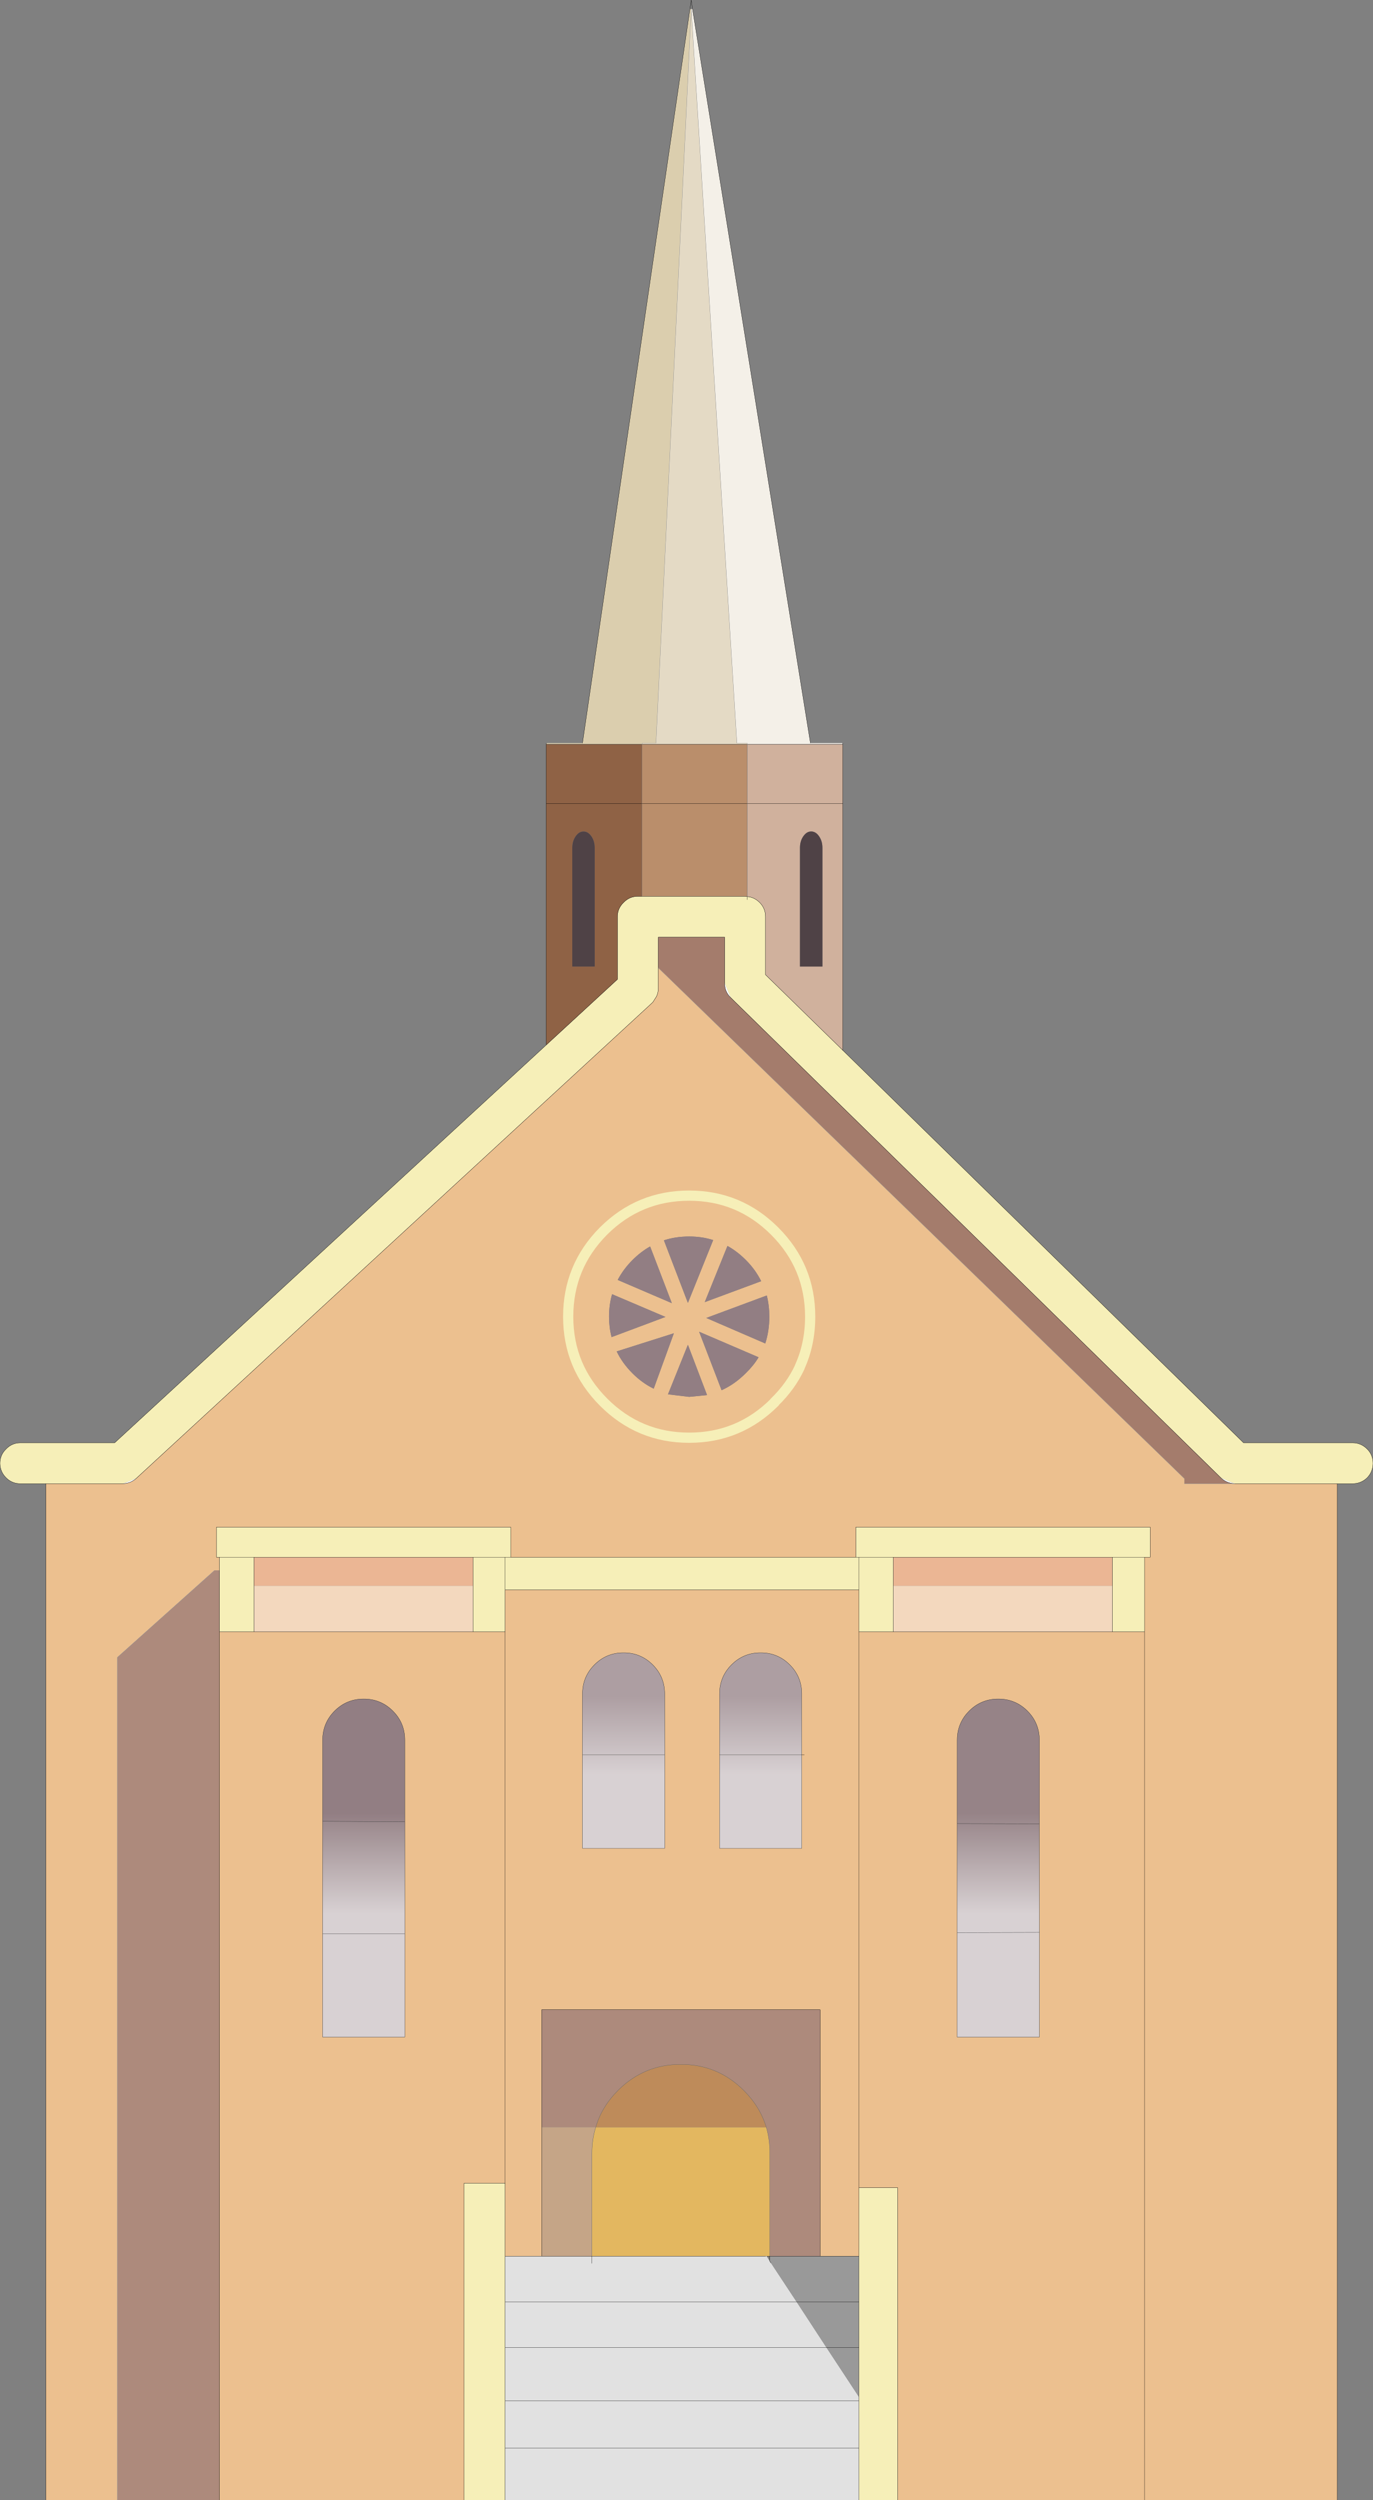 <?xml version="1.0" encoding="UTF-8" standalone="no"?>
<svg xmlns:ffdec="https://www.free-decompiler.com/flash" xmlns:xlink="http://www.w3.org/1999/xlink" ffdec:objectType="shape" height="489.5px" width="268.95px" xmlns="http://www.w3.org/2000/svg">
  <rect width="100%" height="100%" fill="#808080" stroke="none"/>
  <g transform="matrix(1.0, 0.0, 0.0, 1.0, 175.15, 244.75)">
    <path d="M-39.75 -242.95 L-39.5 -243.0 -16.4 -99.25 -10.1 -99.25 -10.05 -99.0 -28.8 -99.0 -28.8 -99.25 -30.8 -99.25 -39.75 -242.95" fill="#f4f0e8" fill-rule="evenodd" stroke="none"/>
    <path d="M-40.0 -243.0 L-39.75 -242.95 -46.65 -99.25 -49.35 -99.25 -49.4 -99.0 -68.15 -99.0 -68.1 -99.25 -61.05 -99.25 -40.0 -243.0" fill="#dbceae" fill-rule="evenodd" stroke="none"/>
    <path d="M-49.35 -99.25 L-46.65 -99.25 -39.75 -242.95 -30.8 -99.25 -28.8 -99.25 -28.8 -99.0 -49.4 -99.0 -49.35 -99.25" fill="#e4dac5" fill-rule="evenodd" stroke="none"/>
    <path d="M-10.05 -99.0 L-10.05 -87.4 -10.05 -39.1 -25.2 -53.9 -25.2 -65.25 Q-25.2 -66.9 -26.35 -68.05 -27.4 -69.1 -28.8 -69.2 L-28.8 -87.4 -28.8 -99.0 -10.05 -99.0 M-14.7 -81.0 Q-15.35 -81.95 -16.25 -81.95 -17.15 -81.95 -17.8 -81.0 -18.45 -80.05 -18.45 -78.75 L-18.45 -55.5 -14.05 -55.5 -14.05 -78.75 Q-14.05 -80.05 -14.7 -81.0 M-10.05 -87.4 L-28.8 -87.4 -10.05 -87.4" fill="#d0b19d" fill-rule="evenodd" stroke="none"/>
    <path d="M-28.8 -99.0 L-28.8 -87.4 -28.8 -69.2 -29.2 -69.25 -49.4 -69.25 -49.4 -87.4 -49.4 -99.0 -28.8 -99.0 M-49.4 -87.4 L-28.8 -87.4 -49.4 -87.4" fill="#ba8e6b" fill-rule="evenodd" stroke="none"/>
    <path d="M-10.05 -39.1 L68.45 37.75 89.8 37.75 Q91.45 37.75 92.65 38.95 93.8 40.1 93.8 41.75 93.8 43.4 92.65 44.6 91.45 45.75 89.8 45.75 L86.8 45.75 66.7 45.75 64.0 44.6 -32.0 -49.4 -33.2 -52.25 -33.2 -61.25 -46.2 -61.25 -46.2 -55.25 -46.2 -51.25 Q-46.2 -50.4 -46.55 -49.65 L-47.25 -48.55 -47.35 -48.45 -47.5 -48.3 -148.45 44.7 -151.05 45.75 -166.15 45.75 -171.15 45.75 Q-172.8 45.75 -173.95 44.6 -175.15 43.4 -175.15 41.75 -175.15 40.1 -173.95 38.95 -172.8 37.75 -171.15 37.75 L-152.7 37.75 -68.15 -40.15 -54.2 -53.0 -54.2 -65.25 Q-54.2 -66.9 -53.0 -68.05 -51.85 -69.25 -50.2 -69.25 L-49.4 -69.25 -29.2 -69.25 -28.8 -69.2 -28.8 -68.6 -28.8 -69.2 Q-27.4 -69.1 -26.35 -68.05 -25.2 -66.9 -25.2 -65.25 L-25.2 -53.9 -10.05 -39.1 M0.7 244.75 L-6.9 244.75 -6.9 234.55 -6.9 225.3 -6.9 224.55 -6.9 214.9 -6.9 205.95 -6.9 197.0 -6.9 183.6 0.7 183.6 0.7 244.75 M-76.2 244.75 L-84.25 244.75 -84.25 182.7 -76.2 182.7 -76.2 197.0 -76.2 205.95 -76.2 214.9 -76.2 225.3 -76.2 234.55 -76.2 244.75 M-132.15 60.15 L-132.75 60.15 -132.75 54.25 -75.1 54.25 -75.1 60.15 -76.2 60.15 -82.5 60.15 -76.2 60.15 -75.1 60.15 -7.5 60.15 -7.5 54.25 50.15 54.25 50.15 60.15 49.05 60.15 49.05 74.75 42.75 74.75 42.75 65.75 42.75 60.15 -0.15 60.15 -6.9 60.15 -0.15 60.15 -0.15 65.75 -0.15 74.75 -6.9 74.75 -6.9 66.55 -76.2 66.55 -76.2 60.15 -76.2 66.55 -76.2 74.75 -82.5 74.75 -82.5 65.75 -82.5 60.15 -125.4 60.15 -132.15 60.15 -125.4 60.15 -125.4 65.75 -125.4 74.75 -132.15 74.75 -132.15 62.75 -132.15 60.15 M-7.5 60.15 L-6.9 60.15 -6.9 66.55 -6.9 60.15 -7.5 60.15 M49.05 60.15 L42.75 60.15 49.05 60.15" fill="#f6efb8" fill-rule="evenodd" stroke="none"/>
    <path d="M-46.2 -55.25 L-46.2 -61.25 -33.2 -61.25 -33.2 -52.25 Q-33.2 -50.55 -32.0 -49.4 L64.0 44.6 Q65.15 45.7 66.7 45.75 L56.85 45.75 56.85 44.75 -46.2 -55.25" fill="#a47c6c" fill-rule="evenodd" stroke="none"/>
    <path d="M86.8 45.75 L86.8 244.75 49.05 244.75 0.7 244.75 0.7 183.6 -6.9 183.6 -6.9 197.0 -14.5 197.0 -14.5 148.75 -69.05 148.75 -69.05 171.75 -69.05 197.0 -76.2 197.0 -76.2 182.7 -76.2 74.75 -76.2 182.7 -84.25 182.7 -84.25 244.75 -132.15 244.75 -132.15 74.75 -125.4 74.75 -82.5 74.75 -76.2 74.75 -76.2 66.55 -6.9 66.55 -6.9 74.75 -6.9 183.6 -6.9 74.75 -0.15 74.75 42.75 74.75 49.05 74.75 49.05 60.15 50.15 60.15 50.15 54.25 -7.5 54.25 -7.5 60.15 -75.1 60.15 -75.1 54.25 -132.75 54.25 -132.75 60.15 -132.15 60.15 -132.15 62.75 -133.15 62.75 -152.15 79.75 -152.15 244.75 -166.15 244.75 -166.15 45.75 -151.05 45.75 Q-149.55 45.7 -148.45 44.7 L-47.5 -48.3 -47.35 -48.45 -47.25 -48.55 -46.55 -49.65 Q-46.2 -50.4 -46.2 -51.25 L-46.2 -55.25 56.85 44.75 56.85 45.75 66.7 45.75 86.8 45.75 M-56.95 -3.7 L-56.9 -3.75 Q-49.95 -10.65 -40.15 -10.65 -30.35 -10.65 -23.4 -3.7 -16.45 3.25 -16.45 13.05 -16.45 18.4 -18.5 22.9 L-18.5 22.95 Q-20.25 26.7 -23.45 29.8 L-23.4 29.8 Q-30.35 36.75 -40.15 36.75 -49.95 36.75 -56.9 29.8 -63.85 22.85 -63.85 13.05 -63.85 3.25 -56.95 -3.7 -63.85 3.25 -63.85 13.05 -63.85 22.85 -56.9 29.8 -49.95 36.75 -40.15 36.75 -30.35 36.75 -23.4 29.8 L-23.45 29.8 Q-20.25 26.7 -18.5 22.95 L-18.5 22.9 Q-16.45 18.4 -16.45 13.05 -16.45 3.25 -23.4 -3.7 -30.35 -10.65 -40.15 -10.65 -49.95 -10.65 -56.9 -3.75 L-56.95 -3.7 M-35.45 -1.95 Q-37.65 -2.65 -40.15 -2.65 -42.8 -2.65 -45.1 -1.9 L-40.4 10.35 -35.45 -1.95 M-40.15 28.75 L-36.65 28.4 -40.4 18.55 -44.3 28.25 -40.15 28.75 M-29.05 24.1 Q-27.55 22.65 -26.55 21.0 L-38.2 16.0 -33.8 27.45 Q-31.25 26.3 -29.1 24.15 L-29.05 24.1 M-25.25 18.3 Q-24.45 15.85 -24.45 13.05 -24.45 10.85 -24.95 8.9 L-36.8 13.3 -25.35 18.25 -25.25 18.3 M-26.05 6.1 Q-27.15 3.85 -29.05 1.95 -30.75 0.25 -32.65 -0.8 L-37.1 10.2 -26.05 6.1 M-54.15 5.85 L-54.05 5.9 -43.55 10.4 -47.8 -0.7 Q-49.65 0.35 -51.25 1.95 -53.05 3.75 -54.15 5.85 M-54.35 19.85 Q-53.25 22.15 -51.25 24.15 -49.35 26.05 -47.1 27.15 L-43.15 16.3 -54.35 19.85 M-55.85 13.05 Q-55.85 15.15 -55.35 17.05 L-44.8 13.1 -55.25 8.65 Q-55.85 10.7 -55.85 13.05 M49.05 244.75 L49.05 74.75 49.05 244.75 M-44.95 98.85 L-44.95 86.9 Q-44.95 83.55 -47.3 81.2 -49.65 78.85 -53.0 78.85 -56.35 78.85 -58.7 81.2 -61.05 83.55 -61.05 86.9 L-61.05 98.85 -61.05 117.15 -44.95 117.15 -44.95 98.85 M-18.1 98.85 L-18.1 86.9 Q-18.1 83.55 -20.45 81.2 -22.8 78.85 -26.15 78.85 -29.5 78.85 -31.85 81.2 -34.2 83.55 -34.2 86.9 L-34.2 98.85 -34.2 117.15 -18.1 117.15 -18.1 98.85 -17.6 98.85 -18.1 98.85 M-95.85 111.95 L-95.85 95.95 Q-95.85 92.6 -98.2 90.25 -100.55 87.9 -103.9 87.9 -107.25 87.9 -109.6 90.25 -111.95 92.6 -111.95 95.95 L-111.95 111.85 -111.95 133.9 -111.95 154.1 -95.85 154.1 -95.85 133.9 -95.85 111.95 M28.45 112.35 L28.45 95.95 Q28.45 92.6 26.1 90.25 23.75 87.9 20.4 87.9 17.05 87.9 14.7 90.25 12.35 92.6 12.35 95.95 L12.35 112.3 12.35 133.65 12.35 154.1 28.45 154.1 28.45 133.6 28.45 112.35" fill="#ecc08f" fill-rule="evenodd" stroke="none"/>
    <path d="M-35.45 -1.95 L-40.4 10.35 -45.1 -1.9 Q-42.8 -2.65 -40.15 -2.65 -37.65 -2.65 -35.45 -1.95 M-26.05 6.1 L-37.1 10.2 -32.65 -0.8 Q-30.75 0.25 -29.05 1.95 -27.15 3.85 -26.05 6.1 M-25.25 18.3 L-25.35 18.25 -36.8 13.3 -24.95 8.9 Q-24.45 10.85 -24.45 13.05 -24.45 15.85 -25.25 18.3 M-29.05 24.1 L-29.1 24.15 Q-31.25 26.3 -33.8 27.45 L-38.2 16.0 -26.55 21.0 Q-27.55 22.65 -29.05 24.1 M-40.15 28.75 L-44.3 28.25 -40.4 18.55 -36.65 28.4 -40.15 28.75 M-54.05 5.9 L-54.15 5.85 Q-53.05 3.75 -51.25 1.95 -49.65 0.35 -47.8 -0.7 L-43.55 10.4 -54.05 5.9 M-55.85 13.05 Q-55.85 10.7 -55.25 8.65 L-44.8 13.1 -55.35 17.05 Q-55.85 15.15 -55.85 13.05 M-54.35 19.85 L-43.15 16.3 -47.1 27.15 Q-49.35 26.05 -51.25 24.15 -53.25 22.15 -54.35 19.85" fill="#927e83" fill-rule="evenodd" stroke="none"/>
    <path d="M-33.2 -52.25 L-32.0 -49.4 Q-33.2 -50.55 -33.2 -52.25 M64.0 44.6 L66.7 45.75 Q65.15 45.7 64.0 44.6 M-148.45 44.7 Q-149.55 45.7 -151.05 45.75 L-148.45 44.7" fill="#ffffff" fill-rule="evenodd" stroke="none"/>
    <path d="M-125.4 60.15 L-82.5 60.15 -82.5 65.75 -125.4 65.75 -125.4 60.15 M-0.15 60.15 L42.75 60.15 42.75 65.75 -0.15 65.75 -0.15 60.15" fill="#ebb694" fill-rule="evenodd" stroke="none"/>
    <path d="M-0.15 65.75 L42.75 65.75 42.75 74.75 -0.15 74.75 -0.15 65.75 M-125.4 74.75 L-125.4 65.75 -82.5 65.75 -82.5 74.75 -125.4 74.75" fill="#f3d8be" fill-rule="evenodd" stroke="none"/>
    <path d="M-132.15 244.75 L-152.15 244.75 -152.15 79.75 -133.15 62.75 -132.15 62.75 -132.15 74.75 -132.15 244.75 M-69.05 171.75 L-69.05 148.75 -14.5 148.75 -14.5 197.0 -24.35 197.0 -24.35 176.85 Q-24.35 174.15 -25.05 171.75 -26.25 167.75 -29.45 164.55 -34.55 159.45 -41.75 159.45 L-41.8 159.45 Q-49.0 159.45 -54.1 164.55 -57.3 167.75 -58.45 171.75 L-69.05 171.75" fill="#ad8a7c" fill-rule="evenodd" stroke="none"/>
    <path d="M-58.45 171.75 L-25.05 171.75 Q-24.35 174.15 -24.35 176.85 L-24.35 197.0 -24.95 197.0 -25.15 197.0 -59.2 197.0 -59.2 176.85 Q-59.2 174.15 -58.45 171.75" fill="#e3b760" fill-rule="evenodd" stroke="none"/>
    <path d="M-6.9 244.75 L-76.2 244.75 -76.2 234.55 -76.2 225.3 -6.9 225.3 -76.2 225.3 -76.2 214.9 -76.2 205.95 -19.1 205.95 -76.2 205.95 -76.2 197.0 -69.05 197.0 -59.2 197.0 -25.15 197.0 -24.95 197.0 -24.35 198.0 -24.15 198.3 -19.1 205.95 -13.25 214.9 -76.2 214.9 -13.25 214.9 -6.9 224.55 -6.9 225.3 -6.9 234.55 -76.2 234.55 -6.9 234.55 -6.9 244.75 M-59.2 198.4 L-59.2 197.0 -59.2 198.4" fill="#e1e1e1" fill-rule="evenodd" stroke="none"/>
    <path d="M-14.5 197.0 L-6.9 197.0 -6.9 205.95 -19.1 205.95 -6.9 205.95 -6.9 214.9 -6.9 224.55 -13.25 214.9 -19.1 205.95 -24.15 198.3 -24.35 198.0 -24.35 197.0 -14.5 197.0 M-13.25 214.9 L-6.9 214.9 -13.25 214.9" fill="#999999" fill-rule="evenodd" stroke="none"/>
    <path d="M-68.15 -40.15 L-68.15 -87.4 -68.15 -99.0 -49.4 -99.0 -49.4 -87.4 -49.4 -69.25 -50.2 -69.25 Q-51.85 -69.25 -53.0 -68.05 -54.2 -66.9 -54.2 -65.25 L-54.2 -53.0 -68.15 -40.15 M-68.15 -87.4 L-49.4 -87.4 -68.15 -87.4 M-59.3 -81.0 Q-59.95 -81.95 -60.85 -81.95 -61.75 -81.95 -62.4 -81.0 -63.05 -80.05 -63.05 -78.75 L-63.05 -55.5 -58.65 -55.5 -58.65 -78.75 Q-58.65 -80.05 -59.3 -81.0" fill="#8f6245" fill-rule="evenodd" stroke="none"/>
    <path d="M-54.15 5.85 L-54.05 5.9 -54.15 5.85" fill="#ae9d9f" fill-rule="evenodd" stroke="none"/>
    <path d="M-69.05 197.0 L-69.05 171.75 -58.45 171.75 Q-59.2 174.15 -59.2 176.85 L-59.2 197.0 -69.05 197.0" fill="#c5a587" fill-rule="evenodd" stroke="none"/>
    <path d="M-14.7 -81.0 Q-14.05 -80.05 -14.05 -78.75 L-14.05 -55.5 -18.45 -55.5 -18.45 -78.75 Q-18.45 -80.05 -17.8 -81.0 -17.15 -81.95 -16.25 -81.95 -15.35 -81.95 -14.7 -81.0 M-59.3 -81.0 Q-58.65 -80.05 -58.65 -78.75 L-58.65 -55.5 -63.05 -55.5 -63.05 -78.75 Q-63.05 -80.05 -62.4 -81.0 -61.75 -81.95 -60.85 -81.95 -59.95 -81.95 -59.3 -81.0" fill="#4f4246" fill-rule="evenodd" stroke="none"/>
    <path d="M-58.45 171.75 Q-57.3 167.75 -54.1 164.55 -49.0 159.45 -41.8 159.45 L-41.75 159.45 Q-34.55 159.45 -29.45 164.55 -26.25 167.75 -25.05 171.75 L-58.45 171.75" fill="#be8b5a" fill-rule="evenodd" stroke="none"/>
    <path d="M-61.05 98.85 L-61.05 86.9 Q-61.05 83.55 -58.7 81.2 -56.35 78.85 -53.0 78.85 -49.65 78.85 -47.3 81.2 -44.95 83.55 -44.95 86.9 L-44.95 98.85 -61.05 98.85 -44.95 98.85 -44.95 117.15 -61.05 117.15 -61.05 98.85 M-18.1 98.85 L-18.1 117.15 -34.2 117.15 -34.2 98.85 -34.2 86.9 Q-34.2 83.55 -31.85 81.2 -29.5 78.85 -26.15 78.85 -22.8 78.85 -20.45 81.2 -18.1 83.55 -18.1 86.9 L-18.1 98.85 -34.2 98.85 -18.1 98.85" fill="url(#gradient0)" fill-rule="evenodd" stroke="none"/>
    <path d="M-111.95 111.85 L-111.95 95.95 Q-111.95 92.6 -109.6 90.25 -107.25 87.9 -103.9 87.9 -100.55 87.9 -98.2 90.25 -95.85 92.6 -95.85 95.95 L-95.85 111.95 -111.95 111.85" fill="url(#gradient1)" fill-rule="evenodd" stroke="none"/>
    <path d="M-111.95 111.85 L-95.85 111.95 -95.85 133.9 -95.85 154.1 -111.95 154.1 -111.95 133.9 -111.95 111.85 M-95.85 133.9 L-111.95 133.9 -95.85 133.9 M12.35 112.3 L12.35 95.95 Q12.35 92.6 14.7 90.25 17.05 87.9 20.4 87.9 23.75 87.9 26.1 90.25 28.45 92.6 28.45 95.95 L28.45 112.35 12.35 112.3 28.45 112.35 28.45 133.6 28.45 154.1 12.35 154.1 12.35 133.65 12.35 112.3 M28.45 133.6 L12.35 133.65 28.45 133.6" fill="url(#gradient2)" fill-rule="evenodd" stroke="none"/>
    <path d="M-39.5 -243.0 L-39.75 -244.75 -40.0 -243.0 -61.05 -99.25 M-39.5 -243.0 L-16.4 -99.25 M-10.1 -99.25 L-10.05 -99.0 -10.05 -87.4 -10.05 -39.1 68.45 37.75 89.8 37.75 Q91.45 37.75 92.65 38.95 93.8 40.1 93.8 41.75 93.8 43.4 92.65 44.6 91.45 45.75 89.8 45.75 L86.8 45.75 86.8 244.75 M-166.15 244.75 L-166.15 45.75 -171.15 45.75 Q-172.8 45.75 -173.95 44.6 -175.15 43.4 -175.15 41.75 -175.15 40.1 -173.95 38.95 -172.8 37.75 -171.15 37.75 L-152.7 37.75 -68.15 -40.15 -68.15 -87.4 -68.15 -99.0 -68.1 -99.25 M-28.8 -99.0 L-10.05 -99.0 M-28.8 -87.4 L-10.05 -87.4 M-28.8 -69.2 L-29.2 -69.25 -49.4 -69.25 -50.2 -69.25 Q-51.85 -69.25 -53.0 -68.05 -54.2 -66.9 -54.2 -65.25 L-54.2 -53.0 -68.15 -40.15 M-28.8 -69.2 L-28.8 -68.6 M-10.05 -39.1 L-25.2 -53.9 -25.2 -65.25 Q-25.2 -66.9 -26.35 -68.05 -27.4 -69.1 -28.8 -69.2 M-28.8 -87.4 L-49.4 -87.4 -68.15 -87.4 M-46.2 -55.25 L-46.2 -61.25 -33.2 -61.25 -33.2 -52.25 Q-33.2 -50.55 -32.0 -49.4 L64.0 44.6 Q65.15 45.7 66.7 45.75 L86.8 45.75 M-148.45 44.7 L-47.5 -48.3 -47.35 -48.45 -47.25 -48.55 -46.55 -49.65 Q-46.2 -50.4 -46.2 -51.25 L-46.2 -55.25 M-68.15 -99.0 L-49.4 -99.0 -28.8 -99.0 M-75.1 60.15 L-75.1 54.25 -132.75 54.25 -132.75 60.15 -132.15 60.15 -125.4 60.15 -82.5 60.15 -76.2 60.15 -75.1 60.15 -7.5 60.15 -7.5 54.25 50.15 54.25 50.15 60.15 49.05 60.15 49.05 74.75 49.05 244.75 M-76.2 60.15 L-76.2 66.55 -6.9 66.55 -6.9 60.15 -7.5 60.15 M-76.2 66.55 L-76.2 74.75 -76.2 182.7 -76.2 197.0 -69.05 197.0 -69.05 171.75 -69.05 148.75 -14.5 148.75 -14.5 197.0 -6.9 197.0 -6.9 183.6 -6.9 74.75 -6.9 66.55 M-6.9 60.15 L-0.15 60.15 42.75 60.15 49.05 60.15 M-0.15 60.15 L-0.15 65.75 -0.15 74.75 42.75 74.75 42.75 65.75 42.75 60.15 M-18.1 98.85 L-17.6 98.85 M-0.15 74.75 L-6.9 74.75 M-148.45 44.7 Q-149.55 45.7 -151.05 45.75 L-166.15 45.75 M-132.15 60.15 L-132.15 62.75 -132.15 74.75 -125.4 74.75 -125.4 65.75 -125.4 60.15 M-82.5 74.75 L-82.5 65.75 -82.5 60.15 M-125.4 74.75 L-82.5 74.75 -76.2 74.75 M-24.35 197.0 L-14.5 197.0 M-59.2 197.0 L-25.15 197.0 M-24.95 197.0 L-24.35 197.0 -24.35 198.0 -24.15 198.3 M-19.1 205.95 L-6.9 205.95 -6.9 197.0 M-69.05 197.0 L-59.2 197.0 -59.2 198.4 M-84.25 244.75 L-84.25 182.7 -76.2 182.7 M-6.9 214.9 L-13.25 214.9 -76.2 214.9 -76.2 225.3 -76.2 234.55 -6.9 234.55 -6.9 244.75 M-6.9 224.55 L-6.9 214.9 -6.9 205.95 M-19.1 205.95 L-76.2 205.95 -76.2 214.9 M-6.9 234.55 L-6.9 225.3 -76.2 225.3 M-6.9 225.3 L-6.9 224.55 M-76.2 234.55 L-76.2 244.75 M-76.2 197.0 L-76.2 205.95 M-132.15 244.75 L-132.15 74.75 M42.75 74.75 L49.05 74.75 M-6.9 183.6 L0.7 183.6 0.7 244.75" fill="none" stroke="#000000" stroke-linecap="round" stroke-linejoin="round" stroke-width="0.05"/>
    <path d="M-28.8 -99.0 L-28.8 -87.4 -28.8 -69.2 M-49.4 -87.4 L-49.4 -69.25 M-49.4 -99.0 L-49.4 -87.4 M-25.05 171.75 Q-26.25 167.75 -29.45 164.55 -34.55 159.45 -41.75 159.45 L-41.8 159.45 Q-49.0 159.45 -54.1 164.55 -57.3 167.75 -58.45 171.75 -59.2 174.15 -59.2 176.85 L-59.2 197.0 M-25.05 171.75 Q-24.35 174.15 -24.35 176.85 L-24.35 197.0" fill="none" stroke="#666666" stroke-linecap="round" stroke-linejoin="round" stroke-width="0.05"/>
    <path d="M-56.95 -3.7 Q-63.85 3.25 -63.85 13.05 -63.85 22.85 -56.9 29.8 -49.95 36.75 -40.15 36.75 -30.35 36.75 -23.4 29.8 L-23.45 29.8 Q-20.25 26.7 -18.5 22.95 L-18.5 22.9 Q-16.45 18.4 -16.45 13.05 -16.45 3.25 -23.4 -3.7 -30.35 -10.65 -40.15 -10.65 -49.95 -10.65 -56.9 -3.75 L-56.95 -3.7" fill="none" stroke="#f6efb8" stroke-linecap="round" stroke-linejoin="round" stroke-width="2.0"/>
    <path d="M-46.65 -99.25 L-39.75 -242.95 -30.8 -99.25 M-28.8 -99.25 L-28.8 -99.0 M-46.2 -55.25 L56.85 44.75 M56.85 45.75 L66.7 45.75 M-49.4 -99.0 L-49.35 -99.25 M-133.15 62.75 L-152.15 79.75 -152.15 244.75 M-25.15 197.0 L-24.95 197.0 -24.35 198.0" fill="none" stroke="#999999" stroke-linecap="round" stroke-linejoin="round" stroke-width="0.05"/>
    <path d="M-44.95 98.85 L-44.95 86.9 Q-44.95 83.55 -47.3 81.2 -49.65 78.85 -53.0 78.85 -56.35 78.85 -58.7 81.2 -61.05 83.55 -61.05 86.9 L-61.05 98.85 -44.95 98.85 -44.95 117.15 -61.05 117.15 -61.05 98.85 M-18.1 98.85 L-18.1 117.15 -34.2 117.15 -34.2 98.85 -34.2 86.9 Q-34.2 83.55 -31.85 81.2 -29.5 78.85 -26.15 78.85 -22.8 78.85 -20.45 81.2 -18.1 83.55 -18.1 86.9 L-18.1 98.85 -34.2 98.85 M-95.85 111.95 L-95.85 95.95 Q-95.85 92.6 -98.2 90.25 -100.55 87.9 -103.9 87.9 -107.25 87.9 -109.6 90.25 -111.95 92.6 -111.95 95.95 L-111.95 111.85 -95.85 111.95 -95.85 133.9 -95.85 154.1 -111.95 154.1 -111.95 133.9 -111.95 111.85 M-111.95 133.9 L-95.85 133.9 M28.45 112.35 L28.45 95.95 Q28.45 92.6 26.1 90.25 23.75 87.9 20.4 87.9 17.05 87.9 14.7 90.25 12.35 92.6 12.35 95.95 L12.35 112.3 28.45 112.35 28.45 133.6 28.45 154.1 12.35 154.1 12.35 133.65 12.35 112.3 M12.35 133.65 L28.45 133.6" fill="none" stroke="#333333" stroke-linecap="round" stroke-linejoin="round" stroke-width="0.05"/>
  </g>
  <defs>
    <linearGradient color-interpolation="linearRGB" gradientTransform="matrix(0.0, -0.021, 0.01, 0.0, -26.7, 94.75)" gradientUnits="userSpaceOnUse" id="gradient0" spreadMethod="pad" x1="-819.2" x2="819.2">
      <stop offset="0.271" stop-color="#d8d1d3"/>
      <stop offset="0.714" stop-color="#ad9ea2"/>
    </linearGradient>
    <linearGradient color-interpolation="linearRGB" gradientTransform="matrix(0.0, -0.027, 0.01, 0.0, 21.0, 119.75)" gradientUnits="userSpaceOnUse" id="gradient1" spreadMethod="pad" x1="-819.2" x2="819.2">
      <stop offset="0.271" stop-color="#d8d1d3"/>
      <stop offset="0.714" stop-color="#927e83"/>
    </linearGradient>
    <linearGradient color-interpolation="linearRGB" gradientTransform="matrix(0.0, -0.027, 0.01, 0.0, 21.0, 119.75)" gradientUnits="userSpaceOnUse" id="gradient2" spreadMethod="pad" x1="-819.2" x2="819.2">
      <stop offset="0.271" stop-color="#d8d1d3"/>
      <stop offset="0.714" stop-color="#968387"/>
    </linearGradient>
  </defs>
</svg>

